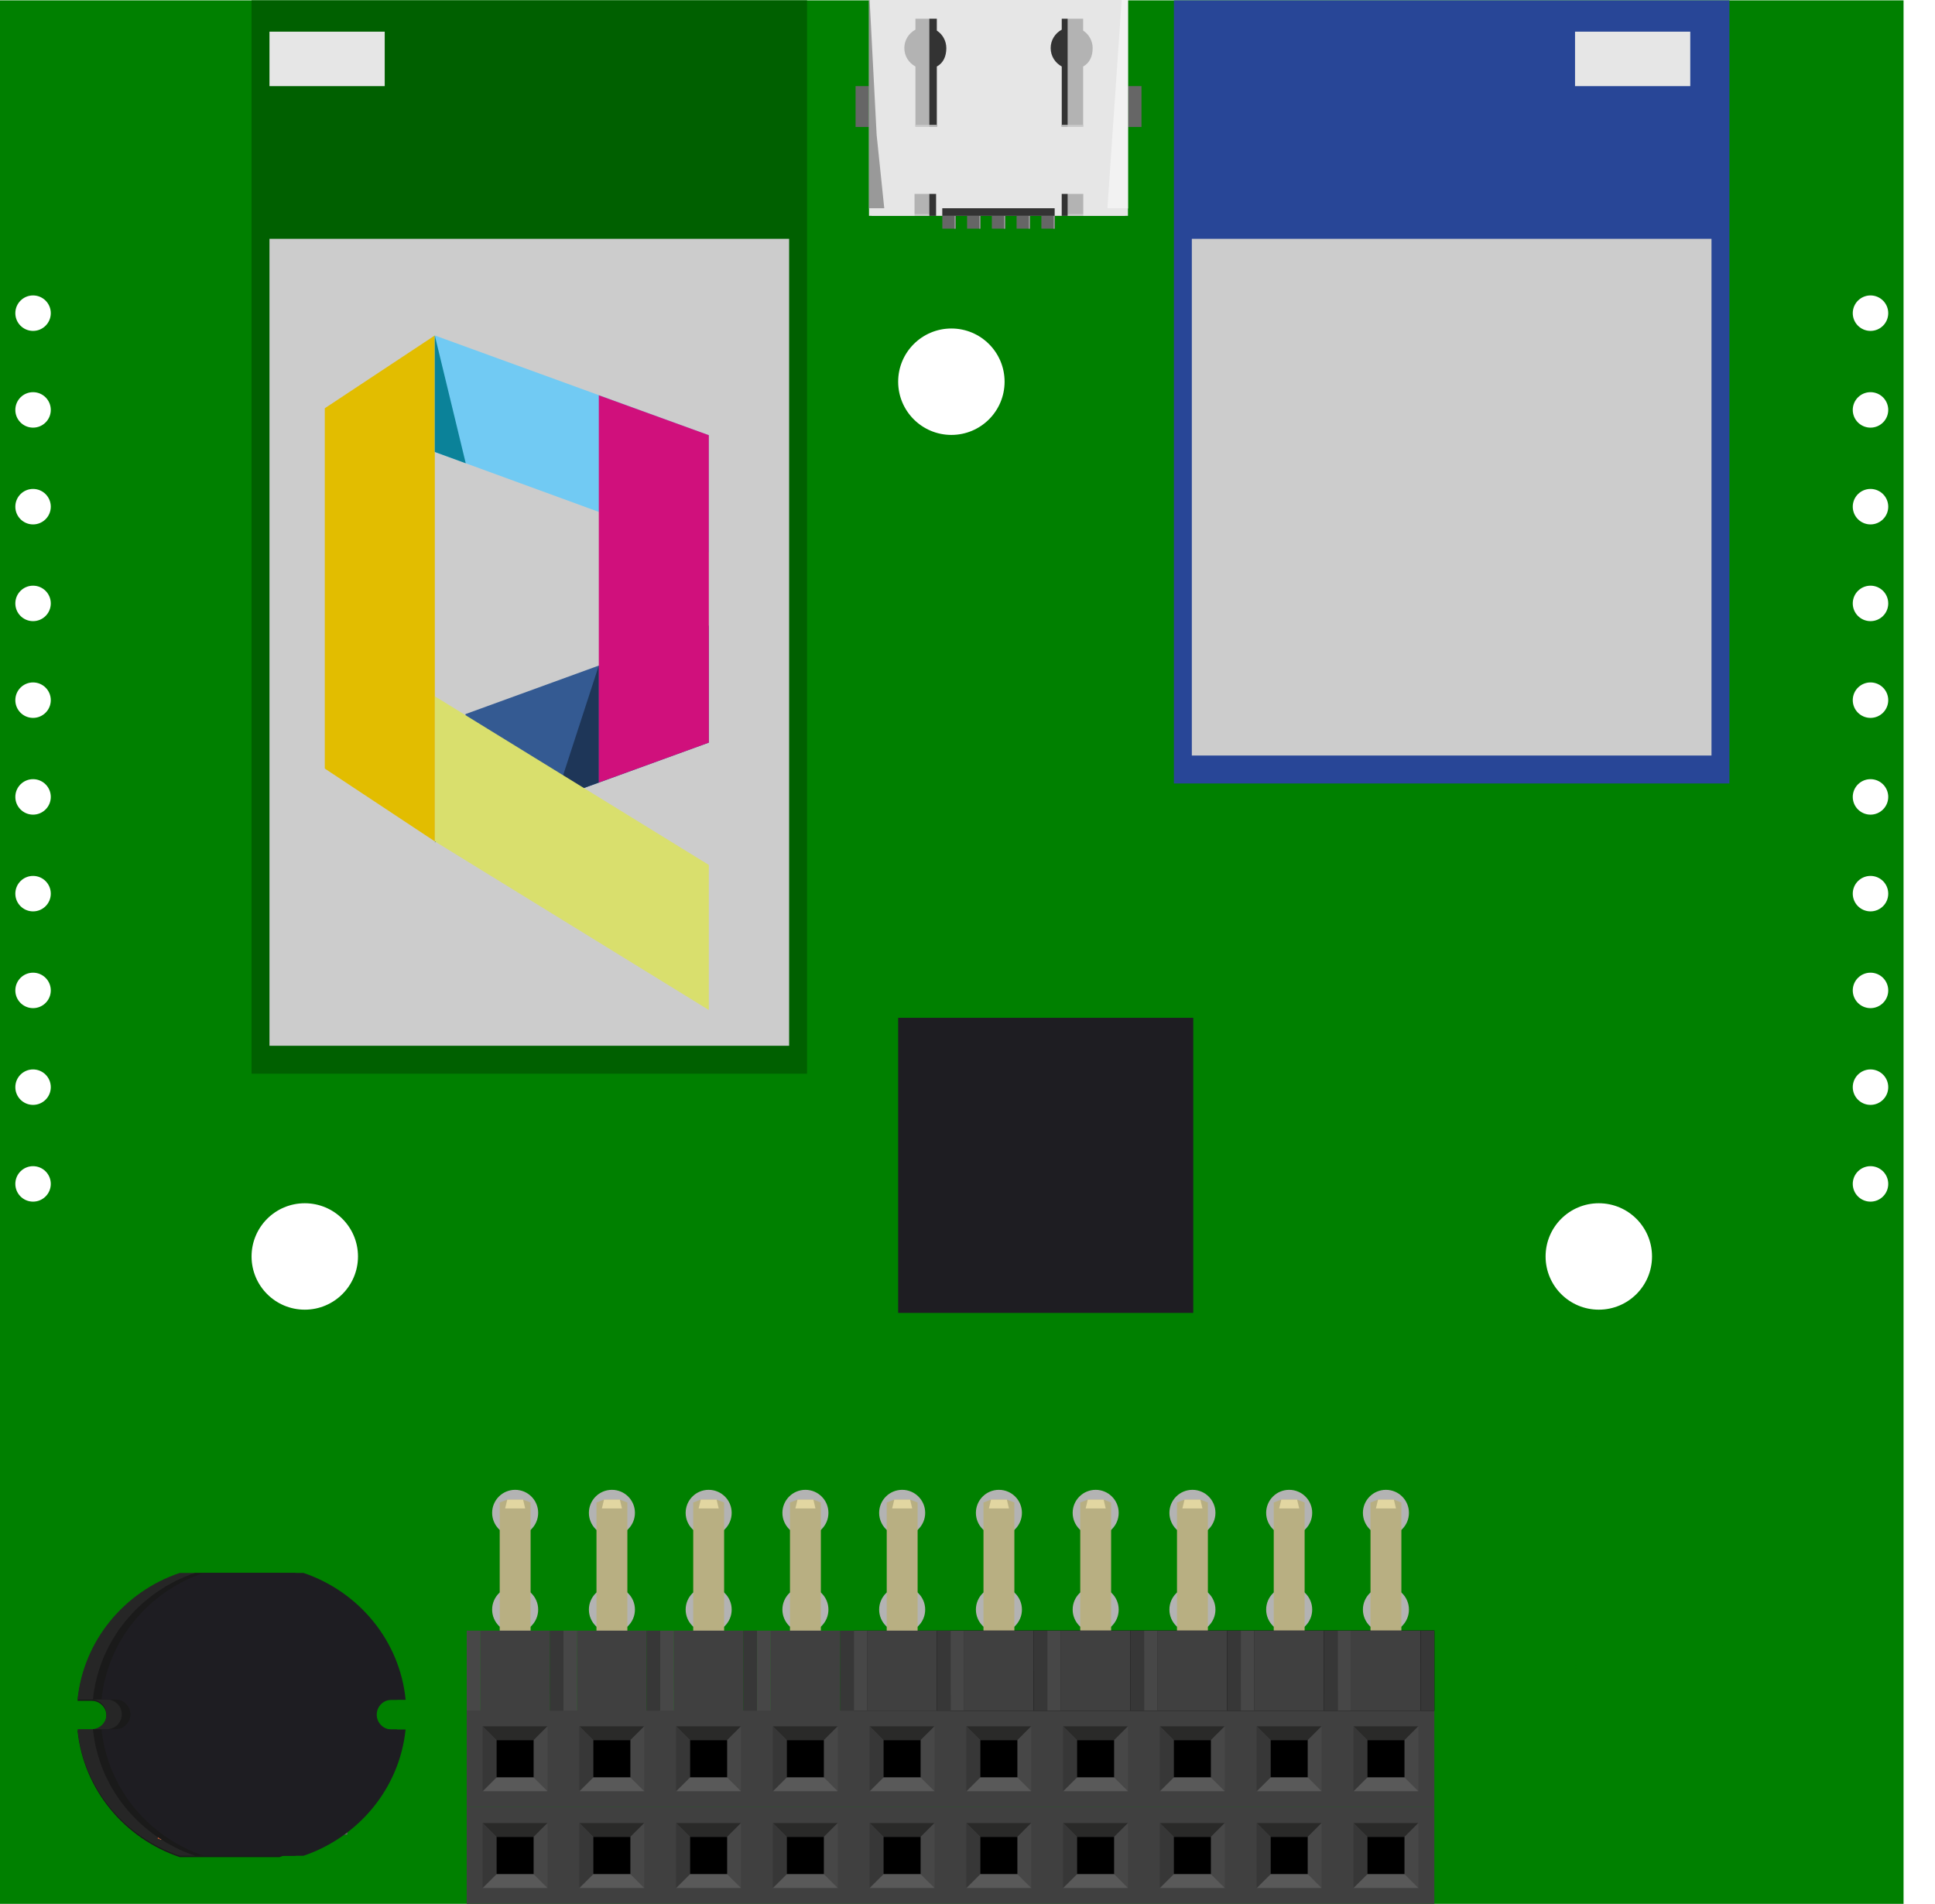 <?xml version="1.0" encoding="utf-8"?>
<!-- Generator: Adobe Illustrator 16.0.0, SVG Export Plug-In . SVG Version: 6.00 Build 0)  -->
<svg version="1.2" baseProfile="tiny" id="Layer_1" xmlns="http://www.w3.org/2000/svg" xmlns:xlink="http://www.w3.org/1999/xlink"
	 x="0px" y="0px" width="144px" height="141.686px" viewBox="0 0 144 141.686" xml:space="preserve">
<desc>
	<referenceFile>generic_ic_dip_40_300mil_bread.svg</referenceFile>
</desc>
<g id="breadboard">
	<g>
		<rect id="connector0pin" x="37.251" y="129.324" fill="none" width="2.16" height="3.125"/>
		<rect id="connector0terminal" x="37.251" y="130.289" fill="none" width="2.16" height="2.16"/>
	</g>
	<g>
		<rect id="connector39pin" x="137.638" y="87.027" fill="none" width="3.125" height="2.16"/>
		<rect id="connector39terminal" x="137.638" y="87.027" fill="none" width="2.16" height="2.16"/>
	</g>
	<g>
		<rect id="connector19pin" x="102.057" y="136.544" fill="none" width="2.16" height="3.125"/>
		<rect id="connector19terminal" x="102.057" y="137.509" fill="none" width="2.16" height="2.16"/>
	</g>
	<g>
		<rect id="connector20pin" x="1.063" y="22.142" fill="none" width="3.125" height="2.16"/>
		<rect id="connector20terminal" x="1.063" y="22.142" fill="none" width="2.16" height="2.16"/>
	</g>
	<g>
		<rect id="connector38pin" x="137.638" y="79.826" fill="none" width="3.125" height="2.16"/>
		<rect id="connector38terminal" x="137.638" y="79.826" fill="none" width="2.16" height="2.16"/>
	</g>
	<g>
		<rect id="connector37pin" x="137.638" y="72.626" fill="none" width="3.125" height="2.16"/>
		<rect id="connector37terminal" x="137.638" y="72.626" fill="none" width="2.16" height="2.16"/>
	</g>
	<g>
		<rect id="connector36pin" x="137.638" y="65.426" fill="none" width="3.125" height="2.16"/>
		<rect id="connector36terminal" x="137.638" y="65.426" fill="none" width="2.16" height="2.16"/>
	</g>
	<g>
		<rect id="connector35pin" x="137.638" y="58.226" fill="none" width="3.125" height="2.16"/>
		<rect id="connector35terminal" x="137.638" y="58.226" fill="none" width="2.16" height="2.16"/>
	</g>
	<g>
		<rect id="connector34pin" x="137.638" y="51.027" fill="none" width="3.125" height="2.16"/>
		<rect id="connector34terminal" x="137.638" y="51.027" fill="none" width="2.16" height="2.16"/>
	</g>
	<g>
		<rect id="connector33pin" x="137.638" y="43.826" fill="none" width="3.125" height="2.16"/>
		<rect id="connector33terminal" x="137.638" y="43.826" fill="none" width="2.16" height="2.16"/>
	</g>
	<g>
		<rect id="connector32pin" x="137.638" y="36.626" fill="none" width="3.125" height="2.16"/>
		<rect id="connector32terminal" x="137.638" y="36.626" fill="none" width="2.16" height="2.16"/>
	</g>
	<g>
		<rect id="connector31pin" x="137.638" y="29.426" fill="none" width="3.125" height="2.16"/>
		<rect id="connector31terminal" x="137.638" y="29.426" fill="none" width="2.16" height="2.16"/>
	</g>
	<g>
		<rect id="connector30pin" x="137.638" y="22.226" fill="none" width="3.125" height="2.16"/>
		<rect id="connector30terminal" x="137.638" y="22.226" fill="none" width="2.16" height="2.16"/>
	</g>
	<g>
		<rect id="connector29pin" x="1.063" y="86.943" fill="none" width="3.125" height="2.16"/>
		<rect id="connector29terminal" x="1.063" y="86.943" fill="none" width="2.16" height="2.16"/>
	</g>
	<g>
		<rect id="connector28pin" x="1.063" y="79.742" fill="none" width="3.125" height="2.16"/>
		<rect id="connector28terminal" x="1.063" y="79.742" fill="none" width="2.16" height="2.16"/>
	</g>
	<g>
		<rect id="connector27pin" x="1.063" y="72.542" fill="none" width="3.125" height="2.16"/>
		<rect id="connector27terminal" x="1.063" y="72.542" fill="none" width="2.16" height="2.16"/>
	</g>
	<g>
		<rect id="connector26pin" x="1.063" y="65.342" fill="none" width="3.125" height="2.16"/>
		<rect id="connector26terminal" x="1.063" y="65.342" fill="none" width="2.16" height="2.16"/>
	</g>
	<g>
		<rect id="connector25pin" x="1.063" y="58.142" fill="none" width="3.125" height="2.16"/>
		<rect id="connector25terminal" x="1.063" y="58.142" fill="none" width="2.16" height="2.16"/>
	</g>
	<g>
		<rect id="connector24pin" x="1.063" y="50.943" fill="none" width="3.125" height="2.16"/>
		<rect id="connector24terminal" x="1.063" y="50.943" fill="none" width="2.16" height="2.16"/>
	</g>
	<g>
		<rect id="connector23pin" x="1.063" y="43.742" fill="none" width="3.125" height="2.16"/>
		<rect id="connector23terminal" x="1.063" y="43.742" fill="none" width="2.16" height="2.16"/>
	</g>
	<g>
		<rect id="connector22pin" x="1.063" y="36.542" fill="none" width="3.125" height="2.16"/>
		<rect id="connector22terminal" x="1.063" y="36.542" fill="none" width="2.16" height="2.16"/>
	</g>
	<g>
		<rect id="connector21pin" x="1.063" y="29.342" fill="none" width="3.125" height="2.16"/>
		<rect id="connector21terminal" x="1.063" y="29.342" fill="none" width="2.16" height="2.16"/>
	</g>
	<g>
		<rect id="connector1pin" x="44.452" y="129.324" fill="none" width="2.16" height="3.125"/>
		<rect id="connector1terminal" x="44.452" y="130.289" fill="none" width="2.16" height="2.16"/>
	</g>
	<g>
		<rect id="connector2pin" x="51.652" y="129.324" fill="none" width="2.16" height="3.125"/>
		<rect id="connector2terminal" x="51.652" y="130.289" fill="none" width="2.16" height="2.16"/>
	</g>
	<g>
		<rect id="connector3pin" x="58.852" y="129.324" fill="none" width="2.16" height="3.125"/>
		<rect id="connector3terminal" x="58.852" y="130.289" fill="none" width="2.16" height="2.16"/>
	</g>
	<g>
		<rect id="connector4pin" x="66.052" y="129.324" fill="none" width="2.16" height="3.125"/>
		<rect id="connector4terminal" x="66.052" y="130.289" fill="none" width="2.16" height="2.16"/>
	</g>
	<g>
		<rect id="connector5pin" x="73.252" y="129.324" fill="none" width="2.16" height="3.125"/>
		<rect id="connector5terminal" x="73.252" y="130.289" fill="none" width="2.16" height="2.16"/>
	</g>
	<g>
		<rect id="connector6pin" x="80.451" y="129.324" fill="none" width="2.16" height="3.125"/>
		<rect id="connector6terminal" x="80.451" y="130.289" fill="none" width="2.16" height="2.16"/>
	</g>
	<g>
		<rect id="connector7pin" x="87.652" y="129.324" fill="none" width="2.16" height="3.125"/>
		<rect id="connector7terminal" x="87.652" y="130.289" fill="none" width="2.16" height="2.16"/>
	</g>
	<g>
		<rect id="connector8pin" x="94.852" y="129.324" fill="none" width="2.16" height="3.125"/>
		<rect id="connector8terminal" x="94.852" y="130.289" fill="none" width="2.16" height="2.16"/>
	</g>
	<g>
		<rect id="connector9pin" x="102.053" y="129.324" fill="none" width="2.16" height="3.125"/>
		<rect id="connector9terminal" x="102.053" y="130.289" fill="none" width="2.16" height="2.16"/>
	</g>
	<g>
		<rect id="connector10pin" x="37.256" y="136.544" fill="none" width="2.16" height="3.125"/>
		<rect id="connector10terminal" x="37.256" y="137.509" fill="none" width="2.16" height="2.16"/>
	</g>
	<g>
		<rect id="connector11pin" x="44.455" y="136.544" fill="none" width="2.16" height="3.125"/>
		<rect id="connector11terminal" x="44.455" y="137.509" fill="none" width="2.16" height="2.16"/>
	</g>
	<g>
		<rect id="connector12pin" x="51.656" y="136.544" fill="none" width="2.16" height="3.125"/>
		<rect id="connector12terminal" x="51.656" y="137.509" fill="none" width="2.16" height="2.16"/>
	</g>
	<g>
		<rect id="connector13pin" x="58.855" y="136.544" fill="none" width="2.16" height="3.125"/>
		<rect id="connector13terminal" x="58.855" y="137.509" fill="none" width="2.16" height="2.16"/>
	</g>
	<g>
		<rect id="connector14pin" x="66.057" y="136.544" fill="none" width="2.16" height="3.125"/>
		<rect id="connector14terminal" x="66.057" y="137.509" fill="none" width="2.16" height="2.16"/>
	</g>
	<g>
		<rect id="connector15pin" x="73.256" y="136.544" fill="none" width="2.16" height="3.125"/>
		<rect id="connector15terminal" x="73.256" y="137.509" fill="none" width="2.16" height="2.16"/>
	</g>
	<g>
		<rect id="connector16pin" x="80.455" y="136.544" fill="none" width="2.16" height="3.125"/>
		<rect id="connector16terminal" x="80.455" y="137.509" fill="none" width="2.16" height="2.16"/>
	</g>
	<g>
		<rect id="connector17pin" x="87.656" y="136.544" fill="none" width="2.16" height="3.125"/>
		<rect id="connector17terminal" x="87.656" y="137.509" fill="none" width="2.16" height="2.16"/>
	</g>
	<g>
		<rect id="connector18pin" x="94.855" y="136.544" fill="none" width="2.16" height="3.125"/>
		<rect id="connector18terminal" x="94.855" y="137.509" fill="none" width="2.16" height="2.16"/>
	</g>
	<g>
		<path fill="#008000" d="M0,0.027v141.659h141.66V0.027H0z M2.46,89.426c-0.729,0-1.319-0.591-1.319-1.32
			c0-0.729,0.59-1.319,1.319-1.319s1.32,0.591,1.32,1.319C3.78,88.835,3.189,89.426,2.46,89.426z M2.46,82.226
			c-0.729,0-1.319-0.591-1.319-1.32c0-0.729,0.59-1.319,1.319-1.319s1.32,0.591,1.32,1.319C3.78,81.635,3.189,82.226,2.46,82.226z
			 M2.46,75.026c-0.729,0-1.319-0.591-1.319-1.319c0-0.729,0.59-1.32,1.319-1.32s1.32,0.591,1.32,1.32
			C3.78,74.435,3.189,75.026,2.46,75.026z M2.46,67.825c-0.729,0-1.319-0.591-1.319-1.319c0-0.729,0.59-1.32,1.319-1.32
			s1.32,0.591,1.32,1.32C3.78,67.235,3.189,67.825,2.46,67.825z M2.46,60.626c-0.729,0-1.319-0.592-1.319-1.32s0.59-1.32,1.319-1.32
			s1.32,0.592,1.32,1.32S3.189,60.626,2.46,60.626z M2.46,53.426c-0.729,0-1.319-0.591-1.319-1.32s0.59-1.319,1.319-1.319
			s1.32,0.59,1.32,1.319S3.189,53.426,2.46,53.426z M2.46,46.226c-0.729,0-1.319-0.591-1.319-1.32c0-0.729,0.59-1.32,1.319-1.32
			s1.32,0.592,1.32,1.32C3.78,45.635,3.189,46.226,2.46,46.226z M2.46,39.027c-0.729,0-1.319-0.592-1.319-1.32
			c0-0.729,0.59-1.32,1.319-1.32s1.32,0.591,1.32,1.32C3.78,38.435,3.189,39.027,2.46,39.027z M2.46,31.825
			c-0.729,0-1.319-0.59-1.319-1.319s0.59-1.32,1.319-1.32s1.32,0.591,1.32,1.32S3.189,31.825,2.46,31.825z M2.46,24.626
			c-0.729,0-1.319-0.592-1.319-1.32s0.59-1.32,1.319-1.32s1.32,0.592,1.32,1.32S3.189,24.626,2.46,24.626z M22.68,97.466
			c-2.187,0-3.959-1.773-3.959-3.96c0-2.188,1.772-3.96,3.959-3.96c2.188,0,3.961,1.772,3.961,3.96
			C26.641,95.693,24.867,97.466,22.68,97.466z M38.46,121.226c-0.795,0-1.44-0.645-1.44-1.439c0-0.796,0.646-1.44,1.44-1.44
			c0.796,0,1.44,0.645,1.44,1.44C39.9,120.581,39.256,121.226,38.46,121.226z M38.46,114.026c-0.795,0-1.44-0.645-1.44-1.439
			c0-0.796,0.646-1.44,1.44-1.44c0.796,0,1.44,0.645,1.44,1.44C39.9,113.381,39.256,114.026,38.46,114.026z M45.66,121.226
			c-0.795,0-1.439-0.645-1.439-1.439c0-0.796,0.645-1.44,1.439-1.44s1.439,0.645,1.439,1.44
			C47.1,120.581,46.455,121.226,45.66,121.226z M45.66,114.026c-0.795,0-1.439-0.645-1.439-1.439c0-0.796,0.645-1.44,1.439-1.44
			s1.439,0.645,1.439,1.44C47.1,113.381,46.455,114.026,45.66,114.026z M52.86,121.226c-0.796,0-1.44-0.645-1.44-1.439
			c0-0.796,0.645-1.44,1.44-1.44c0.795,0,1.439,0.645,1.439,1.44C54.3,120.581,53.655,121.226,52.86,121.226z M52.86,114.026
			c-0.796,0-1.44-0.645-1.44-1.439c0-0.796,0.645-1.44,1.44-1.44c0.795,0,1.439,0.645,1.439,1.44
			C54.3,113.381,53.655,114.026,52.86,114.026z M60.061,121.226c-0.796,0-1.44-0.645-1.44-1.439c0-0.796,0.645-1.44,1.44-1.44
			c0.795,0,1.439,0.645,1.439,1.44C61.5,120.581,60.855,121.226,60.061,121.226z M60.061,114.026c-0.796,0-1.44-0.645-1.44-1.439
			c0-0.796,0.645-1.44,1.44-1.44c0.795,0,1.439,0.645,1.439,1.44C61.5,113.381,60.855,114.026,60.061,114.026z M67.26,121.226
			c-0.795,0-1.439-0.645-1.439-1.439c0-0.796,0.645-1.44,1.439-1.44c0.796,0,1.44,0.645,1.44,1.44
			C68.7,120.581,68.056,121.226,67.26,121.226z M67.26,114.026c-0.795,0-1.439-0.645-1.439-1.439c0-0.796,0.645-1.44,1.439-1.44
			c0.796,0,1.44,0.645,1.44,1.44C68.7,113.381,68.056,114.026,67.26,114.026z M66.84,28.406c0-2.187,1.773-3.959,3.96-3.959
			c2.188,0,3.96,1.772,3.96,3.959c0,2.188-1.772,3.961-3.96,3.961C68.613,32.366,66.84,30.593,66.84,28.406z M74.4,121.226
			c-0.796,0-1.44-0.645-1.44-1.439c0-0.796,0.645-1.44,1.44-1.44c0.795,0,1.439,0.645,1.439,1.44
			C75.84,120.581,75.195,121.226,74.4,121.226z M74.4,114.026c-0.796,0-1.44-0.645-1.44-1.439c0-0.796,0.645-1.44,1.44-1.44
			c0.795,0,1.439,0.645,1.439,1.44C75.84,113.381,75.195,114.026,74.4,114.026z M81.601,121.226c-0.796,0-1.44-0.645-1.44-1.439
			c0-0.796,0.645-1.44,1.44-1.44c0.795,0,1.439,0.645,1.439,1.44C83.04,120.581,82.396,121.226,81.601,121.226z M81.601,114.026
			c-0.796,0-1.44-0.645-1.44-1.439c0-0.796,0.645-1.44,1.44-1.44c0.795,0,1.439,0.645,1.439,1.44
			C83.04,113.381,82.396,114.026,81.601,114.026z M88.8,121.226c-0.795,0-1.439-0.645-1.439-1.439c0-0.796,0.645-1.44,1.439-1.44
			c0.796,0,1.44,0.645,1.44,1.44C90.24,120.581,89.596,121.226,88.8,121.226z M88.8,114.026c-0.795,0-1.439-0.645-1.439-1.439
			c0-0.796,0.645-1.44,1.439-1.44c0.796,0,1.44,0.645,1.44,1.44C90.24,113.381,89.596,114.026,88.8,114.026z M96,121.226
			c-0.795,0-1.439-0.645-1.439-1.439c0-0.796,0.645-1.44,1.439-1.44c0.796,0,1.44,0.645,1.44,1.44
			C97.44,120.581,96.796,121.226,96,121.226z M96,114.026c-0.795,0-1.439-0.645-1.439-1.439c0-0.796,0.645-1.44,1.439-1.44
			c0.796,0,1.44,0.645,1.44,1.44C97.44,113.381,96.796,114.026,96,114.026z M103.2,121.226c-0.795,0-1.44-0.645-1.44-1.439
			c0-0.796,0.646-1.44,1.44-1.44s1.44,0.645,1.44,1.44C104.641,120.581,103.995,121.226,103.2,121.226z M103.2,114.026
			c-0.795,0-1.44-0.645-1.44-1.439c0-0.796,0.646-1.44,1.44-1.44s1.44,0.645,1.44,1.44
			C104.641,113.381,103.995,114.026,103.2,114.026z M115.021,93.506c0-2.188,1.772-3.96,3.96-3.96c2.187,0,3.96,1.772,3.96,3.96
			c0,2.187-1.773,3.96-3.96,3.96C116.793,97.466,115.021,95.693,115.021,93.506z M122.94,125.486c-0.796,0-1.44-0.645-1.44-1.439
			c0-0.796,0.645-1.44,1.44-1.44c0.795,0,1.439,0.645,1.439,1.44C124.38,124.841,123.735,125.486,122.94,125.486z M122.94,108.206
			c-0.796,0-1.44-0.646-1.44-1.44s0.645-1.44,1.44-1.44c0.795,0,1.439,0.646,1.439,1.44S123.735,108.206,122.94,108.206z
			 M136.5,117.026c-0.795,0-1.439-0.645-1.439-1.439c0-0.796,0.645-1.44,1.439-1.44c0.796,0,1.44,0.645,1.44,1.44
			C137.94,116.381,137.296,117.026,136.5,117.026z M139.2,89.426c-0.729,0-1.32-0.591-1.32-1.32c0-0.729,0.591-1.319,1.32-1.319
			c0.729,0,1.32,0.591,1.32,1.319C140.521,88.835,139.929,89.426,139.2,89.426z M139.2,82.226c-0.729,0-1.32-0.591-1.32-1.32
			c0-0.729,0.591-1.319,1.32-1.319c0.729,0,1.32,0.591,1.32,1.319C140.521,81.635,139.929,82.226,139.2,82.226z M139.2,75.026
			c-0.729,0-1.32-0.591-1.32-1.319c0-0.729,0.591-1.32,1.32-1.32c0.729,0,1.32,0.591,1.32,1.32
			C140.521,74.435,139.929,75.026,139.2,75.026z M139.2,67.825c-0.729,0-1.32-0.591-1.32-1.319c0-0.729,0.591-1.32,1.32-1.32
			c0.729,0,1.32,0.591,1.32,1.32C140.521,67.235,139.929,67.825,139.2,67.825z M139.2,60.626c-0.729,0-1.32-0.592-1.32-1.32
			s0.591-1.32,1.32-1.32c0.729,0,1.32,0.592,1.32,1.32S139.929,60.626,139.2,60.626z M139.2,53.426c-0.729,0-1.32-0.591-1.32-1.32
			s0.591-1.319,1.32-1.319c0.729,0,1.32,0.59,1.32,1.319S139.929,53.426,139.2,53.426z M139.2,46.226c-0.729,0-1.32-0.591-1.32-1.32
			c0-0.729,0.591-1.32,1.32-1.32c0.729,0,1.32,0.592,1.32,1.32C140.521,45.635,139.929,46.226,139.2,46.226z M139.2,39.027
			c-0.729,0-1.32-0.592-1.32-1.32c0-0.729,0.591-1.32,1.32-1.32c0.729,0,1.32,0.591,1.32,1.32
			C140.521,38.435,139.929,39.027,139.2,39.027z M139.2,31.825c-0.729,0-1.32-0.59-1.32-1.319s0.591-1.32,1.32-1.32
			c0.729,0,1.32,0.591,1.32,1.32S139.929,31.825,139.2,31.825z M139.2,24.626c-0.729,0-1.32-0.592-1.32-1.32s0.591-1.32,1.32-1.32
			c0.729,0,1.32,0.592,1.32,1.32S139.929,24.626,139.2,24.626z"/>
		
			<line fill="none" stroke="#008000" stroke-width="5.7" stroke-linecap="round" stroke-linejoin="round" stroke-miterlimit="10" x1="125.76" y1="106.766" x2="120.12" y2="106.766"/>
		
			<line fill="none" stroke="#008000" stroke-width="5.7" stroke-linecap="round" stroke-linejoin="round" stroke-miterlimit="10" x1="125.76" y1="124.046" x2="120.12" y2="124.046"/>
		
			<line fill="none" stroke="#008000" stroke-width="5.7" stroke-linecap="round" stroke-linejoin="round" stroke-miterlimit="10" x1="136.5" y1="118.406" x2="136.5" y2="112.706"/>
		<rect x="18.72" y="0.027" fill="#006000" width="41.339" height="79.878"/>
		<rect x="20.054" y="17.773" fill="#CCCCCC" width="38.671" height="60.053"/>
		<rect x="87.36" y="0.027" fill="#284697" width="41.34" height="58.279"/>
		<rect x="88.694" y="17.773" fill="#CCCCCC" width="38.672" height="38.454"/>
		<rect x="66.84" y="75.746" fill="#1E1D22" width="21.96" height="21.961"/>
		<g id="con2_usb_micro_b_at" transform="matrix(1, 0, 0, 1, 18.604, 120.082)">
			<g>
				<rect x="58.894" y="-104.301" fill="#666666" width="0.99" height="1.235"/>
				<rect x="59.795" y="-104.162" fill="#999999" width="0.09" height="1.096"/>
			</g>
			<g>
				<rect x="57.049" y="-104.301" fill="#666666" width="0.99" height="1.235"/>
				<rect x="57.951" y="-104.162" fill="#999999" width="0.089" height="1.096"/>
			</g>
			<g>
				<rect x="55.208" y="-104.301" fill="#666666" width="0.991" height="1.235"/>
				<rect x="56.109" y="-104.162" fill="#999999" width="0.09" height="1.096"/>
			</g>
			<g>
				<rect x="53.365" y="-104.301" fill="#666666" width="0.99" height="1.235"/>
				<rect x="54.267" y="-104.162" fill="#999999" width="0.088" height="1.096"/>
			</g>
			<g>
				<rect x="51.523" y="-104.301" fill="#666666" width="0.989" height="1.235"/>
				<rect x="52.424" y="-104.162" fill="#999999" width="0.088" height="1.096"/>
			</g>
			<g>
				<polygon fill="#B3B3B3" points="46.265,-121.027 65.109,-121.027 65.109,-104.018 46.263,-104.018 				"/>
				<rect x="45.066" y="-113.673" fill="#666666" width="0.994" height="3.041"/>
				<rect x="65.341" y="-113.673" fill="#666666" width="1.003" height="3.041"/>
				<rect x="46.263" y="-104.148" fill="#CCCCCC" width="18.846" height="0.13"/>
				<rect x="50.556" y="-119.633" fill="#333333" width="10.291" height="15.614"/>
				<polygon fill="#B3B3B3" points="65.341,-120.657 65.341,-121.134 65.98,-122.217 66.343,-122.217 				"/>
				<polygon fill="#CCCCCC" points="65.341,-121.134 65.34,-121.134 65.341,-121.674 65.98,-122.217 				"/>
				<polygon fill="#B3B3B3" points="45.062,-122.217 45.425,-122.217 46.064,-121.134 46.064,-120.657 				"/>
				<polygon fill="#CCCCCC" points="45.425,-122.217 46.064,-121.674 46.066,-121.134 46.064,-121.134 				"/>
				<g>
					<g>
						<rect x="51.292" y="-120.655" fill="#F2F2F2" width="0.478" height="0.648"/>
					</g>
					<g>
						<rect x="53.377" y="-120.655" fill="#F2F2F2" width="0.479" height="0.648"/>
					</g>
					<g>
						<rect x="55.464" y="-120.655" fill="#F2F2F2" width="0.476" height="0.648"/>
					</g>
					<g>
						<rect x="57.549" y="-120.655" fill="#F2F2F2" width="0.476" height="0.648"/>
					</g>
					<g>
						<rect x="59.634" y="-120.655" fill="#F2F2F2" width="0.477" height="0.648"/>
					</g>
					<g>
						<rect x="60.015" y="-120.655" fill="#808080" width="0.096" height="0.648"/>
					</g>
					<g>
						<rect x="57.929" y="-120.655" fill="#808080" width="0.096" height="0.648"/>
					</g>
					<g>
						<rect x="55.842" y="-120.655" fill="#808080" width="0.097" height="0.648"/>
					</g>
					<g>
						<rect x="53.758" y="-120.655" fill="#808080" width="0.098" height="0.648"/>
					</g>
					<g>
						<rect x="51.671" y="-120.655" fill="#808080" width="0.097" height="0.648"/>
					</g>
				</g>
				<path fill="#4D4D4D" d="M60.624-120.841h-0.515v0.396h-0.476v-0.396h-1.608v0.396h-0.477v-0.396h-1.609v0.396h-0.476v-0.396
					h-1.608v0.396h-0.479v-0.396h-1.607v0.396h-0.478v-0.396h-0.323h-0.27c-0.079,0-0.145,0.063-0.145,0.146v1.064
					c0,0.08,0.063,0.146,0.145,0.146h10.003c0.079,0,0.146-0.063,0.146-0.146v-1.064c0-0.078-0.064-0.146-0.146-0.146H60.624z"/>
				<path fill="#CCCCCC" d="M65.341-104.585l-0.229,0.566h-2.534c0,0,2.302-0.111,2.384-0.281s-0.109-0.285-0.109-0.285H65.341z"/>
				<path fill="#CCCCCC" d="M46.064-104.585l0.229,0.565h2.534c0,0-2.301-0.112-2.383-0.282s0.108-0.283,0.108-0.283H46.064z"/>
				<path fill="#E6E6E6" d="M49.454-104.018v-1.634h1.604v1.634h0.461v-0.564h8.364v0.564h0.524v-1.635h1.605v1.635h3.325v-17.007
					H46.066v17.007H49.454z M60.409-117.875v-0.814h1.593v0.881c0.427,0.277,0.708,0.761,0.708,1.308
					c0,0.598-0.22,1.104-0.708,1.369l0,0v4.479H60.41v-4.481c-0.487-0.265-0.825-0.773-0.825-1.371
					C59.585-117.101,59.921-117.611,60.409-117.875z M49.521-117.875v-0.814h1.592v0.881c0.426,0.277,0.707,0.761,0.707,1.308
					c0,0.598-0.217,1.104-0.707,1.369l0,0v4.479h-1.592v-4.481c-0.49-0.265-0.826-0.773-0.826-1.371
					C48.695-117.101,49.029-117.611,49.521-117.875z"/>
				<polygon fill="#F2F2F2" points="64.933,-121.027 65.341,-121.027 65.341,-104.585 63.808,-104.585 				"/>
				<polygon fill="#999999" points="46.064,-121.027 46.634,-110.048 47.201,-104.585 46.064,-104.585 				"/>
				<rect x="60.41" y="-110.783" fill="#CCCCCC" width="1.592" height="0.131"/>
				<rect x="49.519" y="-110.783" fill="#CCCCCC" width="1.592" height="0.131"/>
				<rect x="47.008" y="-120.824" fill="#B3B3B3" width="17.386" height="0.66"/>
				<rect x="47.008" y="-121.027" fill="#CCCCCC" width="17.386" height="0.313"/>
			</g>
		</g>
		<rect x="20.054" y="2.356" fill="#E6E6E6" width="8.576" height="4.054"/>
		<rect x="117.212" y="2.356" fill="#E6E6E6" width="8.575" height="4.054"/>
		<g>
			<rect x="34.731" y="134.487" fill="#404040" width="72.01" height="7.199"/>
			<rect x="34.731" y="127.286" fill="#404040" width="72.01" height="7.199"/>
			<g>
				<g>
					<rect x="94.548" y="129.495" width="2.781" height="2.782"/>
					<polygon fill="#2A2A29" points="93.522,128.471 94.546,129.495 97.329,129.495 98.354,128.471 					"/>
					<polygon fill="#474747" points="98.354,128.471 97.329,129.498 97.329,132.28 98.354,133.303 					"/>
					<polygon fill="#595959" points="98.354,133.303 97.329,132.28 94.546,132.28 93.522,133.303 					"/>
					<polygon fill="#373737" points="93.521,133.303 94.546,132.278 94.546,129.495 93.521,128.471 					"/>
					<rect x="101.749" y="129.495" width="2.779" height="2.782"/>
					<polygon fill="#2A2A29" points="100.722,128.471 101.747,129.495 104.53,129.495 105.556,128.471 					"/>
					<polygon fill="#474747" points="105.556,128.471 104.53,129.498 104.53,132.28 105.556,133.303 					"/>
					<polygon fill="#595959" points="105.554,133.303 104.528,132.28 101.747,132.28 100.722,133.303 					"/>
					<polygon fill="#373737" points="100.72,133.303 101.747,132.278 101.747,129.495 100.72,128.471 					"/>
					<rect x="94.548" y="136.696" width="2.781" height="2.782"/>
					<polygon fill="#2A2A29" points="93.522,135.671 94.546,136.696 97.329,136.696 98.354,135.671 					"/>
					<polygon fill="#474747" points="98.354,135.671 97.329,136.698 97.329,139.48 98.354,140.502 					"/>
					<polygon fill="#595959" points="98.354,140.502 97.329,139.48 94.546,139.48 93.522,140.502 					"/>
					<polygon fill="#373737" points="93.521,140.502 94.546,139.478 94.546,136.696 93.521,135.671 					"/>
					<rect x="101.749" y="136.696" width="2.779" height="2.782"/>
					<polygon fill="#2A2A29" points="100.722,135.671 101.747,136.696 104.53,136.696 105.556,135.671 					"/>
					<polygon fill="#474747" points="105.556,135.671 104.53,136.698 104.53,139.48 105.556,140.502 					"/>
					<polygon fill="#595959" points="105.554,140.502 104.528,139.48 101.747,139.48 100.722,140.502 					"/>
					<polygon fill="#373737" points="100.72,140.502 101.747,139.478 101.747,136.696 100.72,135.671 					"/>
				</g>
				<rect x="36.942" y="129.495" width="2.781" height="2.782"/>
				<polygon fill="#2A2A29" points="35.917,128.471 36.94,129.495 39.724,129.495 40.749,128.471 				"/>
				<polygon fill="#474747" points="40.749,128.471 39.724,129.498 39.724,132.28 40.749,133.303 				"/>
				<polygon fill="#595959" points="40.747,133.303 39.722,132.28 36.94,132.28 35.917,133.303 				"/>
				<polygon fill="#373737" points="35.915,133.303 36.94,132.278 36.94,129.495 35.915,128.471 				"/>
				<rect x="44.142" y="129.495" width="2.781" height="2.782"/>
				<polygon fill="#2A2A29" points="43.116,128.471 44.14,129.495 46.923,129.495 47.948,128.471 				"/>
				<polygon fill="#474747" points="47.948,128.471 46.923,129.498 46.923,132.28 47.948,133.303 				"/>
				<polygon fill="#595959" points="47.946,133.303 46.923,132.28 44.14,132.28 43.116,133.303 				"/>
				<polygon fill="#373737" points="43.114,133.303 44.14,132.278 44.14,129.495 43.114,128.471 				"/>
				<rect x="51.343" y="129.495" width="2.781" height="2.782"/>
				<polygon fill="#2A2A29" points="50.315,128.471 51.341,129.495 54.124,129.495 55.147,128.471 				"/>
				<polygon fill="#474747" points="55.147,128.471 54.124,129.498 54.124,132.28 55.147,133.303 				"/>
				<polygon fill="#595959" points="55.147,133.303 54.122,132.28 51.341,132.28 50.315,133.303 				"/>
				<polygon fill="#373737" points="50.313,133.303 51.341,132.278 51.341,129.495 50.313,128.471 				"/>
				<rect x="58.542" y="129.495" width="2.781" height="2.782"/>
				<polygon fill="#2A2A29" points="57.517,128.471 58.54,129.495 61.323,129.495 62.349,128.471 				"/>
				<polygon fill="#474747" points="62.349,128.471 61.323,129.498 61.323,132.28 62.349,133.303 				"/>
				<polygon fill="#595959" points="62.347,133.303 61.321,132.28 58.54,132.28 57.517,133.303 				"/>
				<polygon fill="#373737" points="57.515,133.303 58.54,132.278 58.54,129.495 57.515,128.471 				"/>
				<rect x="65.741" y="129.495" width="2.781" height="2.782"/>
				<polygon fill="#2A2A29" points="64.716,128.471 65.739,129.495 68.522,129.495 69.548,128.471 				"/>
				<polygon fill="#474747" points="69.548,128.471 68.522,129.498 68.522,132.28 69.548,133.303 				"/>
				<polygon fill="#595959" points="69.548,133.303 68.522,132.28 65.739,132.28 64.716,133.303 				"/>
				<polygon fill="#373737" points="64.714,133.303 65.739,132.278 65.739,129.495 64.714,128.471 				"/>
				<rect x="72.942" y="129.495" width="2.781" height="2.782"/>
				<polygon fill="#2A2A29" points="71.917,128.471 72.94,129.495 75.724,129.495 76.749,128.471 				"/>
				<polygon fill="#474747" points="76.749,128.471 75.724,129.498 75.724,132.28 76.749,133.303 				"/>
				<polygon fill="#595959" points="76.747,133.303 75.722,132.28 72.94,132.28 71.917,133.303 				"/>
				<polygon fill="#373737" points="71.915,133.303 72.94,132.278 72.94,129.495 71.915,128.471 				"/>
				<rect x="80.142" y="129.495" width="2.781" height="2.782"/>
				<polygon fill="#2A2A29" points="79.116,128.471 80.14,129.495 82.923,129.495 83.948,128.471 				"/>
				<polygon fill="#474747" points="83.948,128.471 82.923,129.498 82.923,132.28 83.948,133.303 				"/>
				<polygon fill="#595959" points="83.946,133.303 82.923,132.28 80.14,132.28 79.116,133.303 				"/>
				<polygon fill="#373737" points="79.114,133.303 80.14,132.278 80.14,129.495 79.114,128.471 				"/>
				<rect x="87.343" y="129.495" width="2.781" height="2.782"/>
				<polygon fill="#2A2A29" points="86.315,128.471 87.341,129.495 90.124,129.495 91.147,128.471 				"/>
				<polygon fill="#474747" points="91.147,128.471 90.124,129.498 90.124,132.28 91.147,133.303 				"/>
				<polygon fill="#595959" points="91.147,133.303 90.122,132.28 87.341,132.28 86.315,133.303 				"/>
				<polygon fill="#373737" points="86.313,133.303 87.341,132.278 87.341,129.495 86.313,128.471 				"/>
				<rect x="36.942" y="136.696" width="2.781" height="2.782"/>
				<polygon fill="#2A2A29" points="35.917,135.671 36.94,136.696 39.724,136.696 40.749,135.671 				"/>
				<polygon fill="#474747" points="40.749,135.671 39.724,136.698 39.724,139.48 40.749,140.502 				"/>
				<polygon fill="#595959" points="40.747,140.502 39.722,139.48 36.94,139.48 35.917,140.502 				"/>
				<polygon fill="#373737" points="35.915,140.502 36.94,139.478 36.94,136.696 35.915,135.671 				"/>
				<rect x="44.142" y="136.696" width="2.781" height="2.782"/>
				<polygon fill="#2A2A29" points="43.116,135.671 44.14,136.696 46.923,136.696 47.948,135.671 				"/>
				<polygon fill="#474747" points="47.948,135.671 46.923,136.698 46.923,139.48 47.948,140.502 				"/>
				<polygon fill="#595959" points="47.946,140.502 46.923,139.48 44.14,139.48 43.116,140.502 				"/>
				<polygon fill="#373737" points="43.114,140.502 44.14,139.478 44.14,136.696 43.114,135.671 				"/>
				<rect x="51.343" y="136.696" width="2.781" height="2.782"/>
				<polygon fill="#2A2A29" points="50.315,135.671 51.341,136.696 54.124,136.696 55.147,135.671 				"/>
				<polygon fill="#474747" points="55.147,135.671 54.124,136.698 54.124,139.48 55.147,140.502 				"/>
				<polygon fill="#595959" points="55.147,140.502 54.122,139.48 51.341,139.48 50.315,140.502 				"/>
				<polygon fill="#373737" points="50.313,140.502 51.341,139.478 51.341,136.696 50.313,135.671 				"/>
				<rect x="58.542" y="136.696" width="2.781" height="2.782"/>
				<polygon fill="#2A2A29" points="57.517,135.671 58.54,136.696 61.323,136.696 62.349,135.671 				"/>
				<polygon fill="#474747" points="62.349,135.671 61.323,136.698 61.323,139.48 62.349,140.502 				"/>
				<polygon fill="#595959" points="62.347,140.502 61.321,139.48 58.54,139.48 57.517,140.502 				"/>
				<polygon fill="#373737" points="57.515,140.502 58.54,139.478 58.54,136.696 57.515,135.671 				"/>
				<rect x="65.741" y="136.696" width="2.781" height="2.782"/>
				<polygon fill="#2A2A29" points="64.716,135.671 65.739,136.696 68.522,136.696 69.548,135.671 				"/>
				<polygon fill="#474747" points="69.548,135.671 68.522,136.698 68.522,139.48 69.548,140.502 				"/>
				<polygon fill="#595959" points="69.548,140.502 68.522,139.48 65.739,139.48 64.716,140.502 				"/>
				<polygon fill="#373737" points="64.714,140.502 65.739,139.478 65.739,136.696 64.714,135.671 				"/>
				<rect x="72.942" y="136.696" width="2.781" height="2.782"/>
				<polygon fill="#2A2A29" points="71.917,135.671 72.94,136.696 75.724,136.696 76.749,135.671 				"/>
				<polygon fill="#474747" points="76.749,135.671 75.724,136.698 75.724,139.48 76.749,140.502 				"/>
				<polygon fill="#595959" points="76.747,140.502 75.722,139.48 72.94,139.48 71.917,140.502 				"/>
				<polygon fill="#373737" points="71.915,140.502 72.94,139.478 72.94,136.696 71.915,135.671 				"/>
				<rect x="80.142" y="136.696" width="2.781" height="2.782"/>
				<polygon fill="#2A2A29" points="79.116,135.671 80.14,136.696 82.923,136.696 83.948,135.671 				"/>
				<polygon fill="#474747" points="83.948,135.671 82.923,136.698 82.923,139.48 83.948,140.502 				"/>
				<polygon fill="#595959" points="83.946,140.502 82.923,139.48 80.14,139.48 79.116,140.502 				"/>
				<polygon fill="#373737" points="79.114,140.502 80.14,139.478 80.14,136.696 79.114,135.671 				"/>
				<rect x="87.343" y="136.696" width="2.781" height="2.782"/>
				<polygon fill="#2A2A29" points="86.315,135.671 87.341,136.696 90.124,136.696 91.147,135.671 				"/>
				<polygon fill="#474747" points="91.147,135.671 90.124,136.698 90.124,139.48 91.147,140.502 				"/>
				<polygon fill="#595959" points="91.147,140.502 90.122,139.48 87.341,139.48 86.315,140.502 				"/>
				<polygon fill="#373737" points="86.313,140.502 87.341,139.478 87.341,136.696 86.313,135.671 				"/>
			</g>
		</g>
		<g>
			<g>
				<circle fill="#B3B3B3" cx="38.337" cy="112.586" r="1.713"/>
			</g>
			<g>
				<circle fill="#B3B3B3" cx="45.538" cy="112.586" r="1.713"/>
			</g>
			<g>
				<circle fill="#B3B3B3" cx="52.738" cy="112.586" r="1.713"/>
			</g>
			<g>
				<circle fill="#B3B3B3" cx="59.938" cy="112.586" r="1.713"/>
			</g>
			<g>
				<circle fill="#B3B3B3" cx="67.138" cy="112.586" r="1.713"/>
			</g>
			<g>
				<circle fill="#B3B3B3" cx="74.338" cy="112.586" r="1.713"/>
			</g>
			<g>
				<circle fill="#B3B3B3" cx="81.539" cy="112.586" r="1.713"/>
			</g>
			<g>
				<circle fill="#B3B3B3" cx="88.739" cy="112.586" r="1.713"/>
			</g>
			<g>
				<circle fill="#B3B3B3" cx="95.939" cy="112.586" r="1.713"/>
			</g>
			<g>
				<circle fill="#B3B3B3" cx="103.139" cy="112.586" r="1.713"/>
			</g>
		</g>
		<g>
			<g>
				<circle fill="#B3B3B3" cx="38.337" cy="119.786" r="1.713"/>
			</g>
			<g>
				<circle fill="#B3B3B3" cx="45.538" cy="119.786" r="1.713"/>
			</g>
			<g>
				<circle fill="#B3B3B3" cx="52.738" cy="119.786" r="1.713"/>
			</g>
			<g>
				<circle fill="#B3B3B3" cx="59.938" cy="119.786" r="1.713"/>
			</g>
			<g>
				<circle fill="#B3B3B3" cx="67.138" cy="119.786" r="1.713"/>
			</g>
			<g>
				<circle fill="#B3B3B3" cx="74.338" cy="119.786" r="1.713"/>
			</g>
			<g>
				<circle fill="#B3B3B3" cx="81.539" cy="119.786" r="1.713"/>
			</g>
			<g>
				<circle fill="#B3B3B3" cx="88.739" cy="119.786" r="1.713"/>
			</g>
			<g>
				<circle fill="#B3B3B3" cx="95.939" cy="119.786" r="1.713"/>
			</g>
			<g>
				<circle fill="#B3B3B3" cx="103.139" cy="119.786" r="1.713"/>
			</g>
		</g>
		<g>
			<polyline points="106.741,121.351 63.538,121.35 63.538,127.304 106.74,127.304 			"/>
			<g>
				<g>
					<polygon fill="#B8AF82" points="37.188,111.815 37.75,111.602 38.929,111.602 39.487,111.815 39.487,122.783 37.188,122.783 
											"/>
				</g>
				<g>
					<polygon fill="#B8AF82" points="44.389,111.815 44.95,111.602 46.129,111.602 46.688,111.815 46.688,122.783 44.389,122.783 
											"/>
				</g>
				<g>
					<polygon fill="#B8AF82" points="51.589,111.815 52.15,111.602 53.329,111.602 53.888,111.815 53.888,122.783 51.589,122.783 
											"/>
				</g>
				<g>
					<polygon fill="#B8AF82" points="58.789,111.815 59.351,111.602 60.529,111.602 61.088,111.815 61.088,122.783 58.789,122.783 
											"/>
				</g>
				<g>
					<polygon fill="#B8AF82" points="65.989,111.815 66.551,111.602 67.729,111.602 68.288,111.815 68.288,122.783 65.989,122.783 
											"/>
				</g>
				<g>
					<polygon fill="#B8AF82" points="73.189,111.815 73.751,111.602 74.93,111.602 75.488,111.815 75.488,122.783 73.189,122.783 
											"/>
				</g>
				<g>
					<polygon fill="#B8AF82" points="80.39,111.815 80.951,111.602 82.13,111.602 82.688,111.815 82.688,122.783 80.39,122.783 
											"/>
				</g>
				<g>
					<polygon fill="#B8AF82" points="87.59,111.815 88.151,111.602 89.33,111.602 89.889,111.815 89.889,122.783 87.59,122.783 
											"/>
				</g>
				<g>
					<polygon fill="#B8AF82" points="94.79,111.815 95.352,111.602 96.53,111.602 97.089,111.815 97.089,122.783 94.79,122.783 
											"/>
				</g>
				<g>
					<polygon fill="#B8AF82" points="101.99,111.815 102.552,111.602 103.73,111.602 104.289,111.815 104.289,122.783 
						101.99,122.783 					"/>
				</g>
			</g>
			<g>
				<g>
					<polygon fill="#E2D6A1" points="37.75,111.602 37.591,112.258 39.085,112.258 38.929,111.602 					"/>
				</g>
				<g>
					<polygon fill="#E2D6A1" points="44.95,111.602 44.791,112.258 46.285,112.258 46.129,111.602 					"/>
				</g>
				<g>
					<polygon fill="#E2D6A1" points="52.15,111.602 51.991,112.258 53.485,112.258 53.329,111.602 					"/>
				</g>
				<g>
					<polygon fill="#E2D6A1" points="59.351,111.602 59.191,112.258 60.686,112.258 60.529,111.602 					"/>
				</g>
				<g>
					<polygon fill="#E2D6A1" points="66.551,111.602 66.392,112.258 67.886,112.258 67.729,111.602 					"/>
				</g>
				<g>
					<polygon fill="#E2D6A1" points="73.751,111.602 73.592,112.258 75.086,112.258 74.93,111.602 					"/>
				</g>
				<g>
					<polygon fill="#E2D6A1" points="80.951,111.602 80.792,112.258 82.286,112.258 82.13,111.602 					"/>
				</g>
				<g>
					<polygon fill="#E2D6A1" points="88.151,111.602 87.992,112.258 89.486,112.258 89.33,111.602 					"/>
				</g>
				<g>
					<polygon fill="#E2D6A1" points="95.352,111.602 95.192,112.258 96.687,112.258 96.53,111.602 					"/>
				</g>
				<g>
					<polygon fill="#E2D6A1" points="102.552,111.602 102.393,112.258 103.887,112.258 103.73,111.602 					"/>
				</g>
			</g>
			<polygon points="106.74,127.304 106.741,121.351 70.736,121.351 70.737,127.304 			"/>
			<rect x="93.357" y="121.35" fill="#404040" width="5.154" height="5.954"/>
			<polygon fill="#474747" points="93.357,121.35 92.335,121.351 92.336,127.304 93.357,127.304 			"/>
			<polygon fill="#373737" points="98.512,127.304 99.535,127.304 99.536,121.351 98.513,121.351 			"/>
			<rect x="71.76" y="121.351" fill="#404040" width="5.152" height="5.953"/>
			<polygon fill="#474747" points="71.76,121.351 70.736,121.351 70.737,127.304 71.761,127.304 			"/>
			<polygon fill="#373737" points="76.915,127.304 77.936,127.303 77.936,121.351 76.914,121.351 			"/>
			<rect x="64.559" y="121.351" fill="#404040" width="5.154" height="5.952"/>
			<polygon fill="#474747" points="64.559,121.351 63.538,121.35 63.538,127.304 64.559,127.303 			"/>
			<polygon fill="#373737" points="69.713,127.303 70.737,127.304 70.736,121.351 69.713,121.351 			"/>
			<rect x="78.958" y="121.351" fill="#404040" width="5.153" height="5.953"/>
			<polygon fill="#474747" points="78.958,121.351 77.936,121.351 77.936,127.303 78.959,127.304 			"/>
			<polygon fill="#373737" points="84.114,127.304 85.138,127.304 85.137,121.351 84.113,121.351 			"/>
			<rect x="86.159" y="121.351" fill="#404040" width="5.154" height="5.953"/>
			<polygon fill="#474747" points="86.159,121.351 85.137,121.351 85.138,127.304 86.158,127.304 			"/>
			<polygon fill="#373737" points="91.313,127.304 92.336,127.304 92.335,121.351 91.313,121.351 			"/>
			<rect x="100.563" y="121.351" fill="#404040" width="5.153" height="5.953"/>
			<polygon fill="#474747" points="100.563,121.351 99.54,121.351 99.541,127.304 100.563,127.304 			"/>
			<polygon fill="#373737" points="105.717,127.304 106.74,127.304 106.741,121.351 105.718,121.351 			"/>
			<path d="M63.538,127.304"/>
			<path d="M63.538,121.35"/>
			<line x1="63.538" y1="127.304" x2="63.538" y2="121.35"/>
			<rect x="50.155" y="121.351" fill="#404040" width="5.153" height="5.953"/>
			<polygon fill="#474747" points="50.154,121.351 49.132,121.351 49.132,127.304 50.155,127.304 			"/>
			<polygon fill="#373737" points="55.309,127.304 56.333,127.304 56.332,121.351 55.309,121.351 			"/>
			<line fill="#404040" x1="33.71" y1="121.351" x2="33.71" y2="127.304"/>
			<rect x="35.755" y="121.351" fill="#404040" width="5.154" height="5.953"/>
			<polygon fill="#474747" points="35.755,121.351 34.733,121.351 34.732,127.304 35.755,127.304 			"/>
			<polygon fill="#373737" points="40.91,127.304 41.934,127.304 41.934,121.351 40.911,121.351 			"/>
			<rect x="42.955" y="121.351" fill="#404040" width="5.153" height="5.953"/>
			<polygon fill="#474747" points="42.954,121.351 41.934,121.351 41.934,127.304 42.956,127.304 			"/>
			<polygon fill="#373737" points="48.109,127.304 49.132,127.304 49.132,121.351 48.11,121.351 			"/>
			<rect x="57.36" y="121.351" fill="#404040" width="5.154" height="5.953"/>
			<polygon fill="#474747" points="57.359,121.351 56.337,121.351 56.337,127.304 57.36,127.304 			"/>
			<polygon fill="#373737" points="62.515,127.304 63.538,127.304 63.538,121.35 62.514,121.351 			"/>
		</g>
		<g>
			<g>
				<g>
					<path fill="#808080" d="M23.168,123.732h1.215v-4.907h-4.967C21.096,120.076,22.406,121.766,23.168,123.732z"/>
					<path fill="#808080" d="M19.412,136.533L19.412,136.533h4.971v-4.905h-1.217C22.404,133.593,21.094,135.282,19.412,136.533z"/>
				
				</g>
				<path fill="#1A1A1A" d="M24.383,127.68c0-0.008,0-0.016,0-0.022v0.045C24.383,127.696,24.383,127.688,24.383,127.68z"/>
				<g>
					<rect x="24.383" y="118.824" fill="#666666" width="1.463" height="4.907"/>
					<rect x="24.383" y="131.628" fill="#666666" width="1.463" height="4.906"/>
				</g>
				<path fill="#1A1A1A" d="M5.771,126.575h1.043c0.611,0,1.105,0.495,1.105,1.106c0,0.609-0.496,1.104-1.105,1.104H5.771
					c0.441,4.39,3.484,8.026,7.6,9.421h7.424c4.107-1.392,7.148-5.018,7.6-9.398h-1.041c-0.609,0-1.104-0.495-1.104-1.104
					s0.494-1.105,1.104-1.105h1.045c-0.434-4.398-3.479-8.045-7.604-9.443h-7.424C9.256,118.549,6.213,122.184,5.771,126.575z"/>
				<path fill="#262626" d="M5.771,126.476h1.044c0.611,0,1.106,0.495,1.106,1.106c0,0.609-0.496,1.104-1.105,1.104H5.771
					c0.443,4.39,3.486,8.026,7.602,9.421h7.424c4.107-1.392,7.148-5.018,7.598-9.398h-1.039c-0.611,0-1.105-0.495-1.105-1.104
					s0.494-1.105,1.105-1.105H28.4c-0.434-4.398-3.479-8.045-7.604-9.443h-7.424C9.258,118.449,6.215,122.084,5.771,126.476z"/>
				<g>
				
				</g>
			
				<g>
					<g>
						<g>
					
							<path fill="#986A46" d="M20.42,136.997c1.367,0.106,3.293-0.977,4.787-2.684c1.566-1.805,2.426-3.969,2.426-6.146
								l-0.008-0.201c-0.217-8.564-4.682-9.561-6.043-9.666l-0.01,0.18c0.742,0.213,1.68,0.65,2.545,1.561
								c1.4,1.1,2.803,3.35,2.916,7.948c0.002,0.065,0.002,0.131,0.002,0.197c0,2.668-1.391,4.643-2.238,5.615
								c-0.369,0.424-0.77,0.808-1.182,1.139c-1.027,0.992-2.178,1.693-3.191,1.951L20.42,136.997"/>
							<path fill="#986A46" d="M19.424,136.997c0.311,0.025,0.646-0.013,1-0.104c1.014-0.258,2.164-0.959,3.191-1.951
								c0.205-0.199,0.404-0.409,0.6-0.628c1.564-1.804,2.424-3.97,2.424-6.145l-0.008-0.203c-0.105-4.196-1.232-6.576-2.514-7.926
								c-0.865-0.908-1.803-1.35-2.545-1.561c-0.398-0.113-0.742-0.16-0.982-0.18l-0.012,0.18c0.742,0.215,1.688,0.656,2.555,1.572
								c1.396,1.104,2.787,3.354,2.906,7.937c0.002,0.073,0.002,0.147,0.002,0.219c0,2.658-1.404,4.625-2.24,5.596
								c-0.367,0.422-0.766,0.807-1.178,1.138c-1.027,0.993-2.178,1.694-3.193,1.952L19.424,136.997"/>
							<path fill="#986A46" d="M18.432,136.997c0.309,0.025,0.646-0.013,0.996-0.104c1.016-0.258,2.166-0.959,3.193-1.951
								c0.205-0.199,0.404-0.409,0.598-0.628c1.566-1.804,2.428-3.97,2.428-6.145l-0.01-0.203c-0.105-4.185-1.225-6.562-2.504-7.912
								c-0.867-0.918-1.813-1.359-2.555-1.572c-0.402-0.115-0.746-0.162-0.992-0.18l-0.01,0.178c0.75,0.213,1.699,0.66,2.576,1.588
								c1.391,1.105,2.775,3.357,2.893,7.922c0.002,0.057,0.002,0.116,0.002,0.173c0,2.682-1.398,4.665-2.236,5.641
								c-0.371,0.424-0.771,0.808-1.182,1.139c-1.025,0.992-2.18,1.693-3.189,1.951L18.432,136.997"/>
							<path fill="#986A46" d="M17.439,136.997c0.31,0.025,0.646-0.013,1-0.104c1.01-0.258,2.164-0.959,3.189-1.951
								c0.205-0.199,0.404-0.409,0.598-0.628c1.566-1.804,2.418-3.97,2.418-6.145v-0.203c-0.105-4.172-1.221-6.547-2.49-7.898
								c-0.875-0.928-1.826-1.375-2.574-1.588c-0.4-0.113-0.742-0.162-0.985-0.178l-0.01,0.178c0.751,0.213,1.698,0.66,2.575,1.588
								c1.393,1.105,2.775,3.357,2.893,7.922c0.004,0.064,0.004,0.131,0.004,0.196c0,2.669-1.4,4.643-2.238,5.617
								c-0.371,0.422-0.77,0.807-1.182,1.139c-1.023,0.992-2.179,1.693-3.189,1.951L17.439,136.997"/>
							<path fill="#986A46" d="M16.445,136.997c0.308,0.025,0.646-0.013,0.998-0.104c1.012-0.258,2.164-0.959,3.191-1.951
								c0.205-0.199,0.404-0.409,0.6-0.628c1.564-1.804,2.414-3.97,2.414-6.145v-0.203c-0.104-4.172-1.219-6.547-2.49-7.898
								c-0.873-0.928-1.824-1.375-2.574-1.588c-0.398-0.113-0.739-0.162-0.982-0.178l-0.01,0.178c0.751,0.215,1.699,0.66,2.576,1.59
								c1.391,1.107,2.771,3.357,2.883,7.92c0.002,0.08,0.002,0.162,0.002,0.243c0,2.646-1.396,4.604-2.232,5.572
								c-0.365,0.42-0.762,0.8-1.17,1.129c-1.026,0.996-2.186,1.701-3.197,1.959L16.445,136.997"/>
							<path fill="#986A46" d="M15.453,136.997c0.306,0.025,0.644-0.013,0.998-0.104c1.014-0.258,2.172-0.963,3.197-1.959
								c0.203-0.196,0.4-0.403,0.592-0.62c1.563-1.804,2.416-3.97,2.416-6.145v-0.203c-0.105-4.17-1.217-6.545-2.488-7.896
								c-0.875-0.93-1.825-1.375-2.576-1.59c-0.398-0.113-0.74-0.162-0.984-0.178l-0.011,0.18c0.747,0.213,1.693,0.654,2.563,1.576
								c1.395,1.105,2.783,3.354,2.896,7.932c0.004,0.066,0.006,0.131,0.006,0.198c0,2.668-1.396,4.643-2.242,5.615
								c-0.357,0.412-0.746,0.785-1.145,1.112c-1.033,1.007-2.195,1.718-3.219,1.978L15.453,136.997"/>
							<path fill="#986A46" d="M14.457,136.997c0.309,0.025,0.646-0.013,1-0.104c1.021-0.26,2.186-0.971,3.217-1.978
								c0.195-0.19,0.387-0.393,0.57-0.603c1.566-1.805,2.418-3.969,2.418-6.146v-0.201c-0.105-4.183-1.225-6.559-2.504-7.91
								c-0.871-0.92-1.814-1.363-2.564-1.576c-0.396-0.113-0.738-0.162-0.982-0.18l-0.035,0.711
								c1.234,0.094,5.287,1.018,5.486,8.979c0.002,0.073,0.002,0.146,0.002,0.222c0,2.655-1.396,4.622-2.238,5.594
								c-1.352,1.56-3.143,2.578-4.332,2.494L14.457,136.997"/>
						</g>
					</g>
				</g>
			
				<g>
					<g>
						<g>
							<path fill="#BA6A46" d="M17.867,136.912c1.389,0.106,3.318-0.987,4.822-2.706c1.576-1.814,2.443-4,2.443-6.186l-0.008-0.202
								c-0.172-6.717-3.4-9.348-6.373-9.572l-0.008,0.164c1.166,0.305,2.316,1,3.254,2.193c1.242,1.213,2.338,3.378,2.438,7.236
								c0,0.043,0,0.084,0,0.125c0,2.653-1.381,4.675-2.229,5.646c-0.07,0.081-0.141,0.162-0.215,0.239
								c-0.096,0.121-0.191,0.238-0.297,0.354c-1.168,1.336-2.596,2.294-3.824,2.604L17.867,136.912"/>
							<path fill="#BA6A46" d="M16.875,136.912c0.309,0.024,0.645-0.013,0.998-0.103c1.229-0.311,2.654-1.268,3.826-2.604
								c0.102-0.117,0.199-0.234,0.293-0.355c1.387-1.74,2.141-3.785,2.141-5.83v-0.203c-0.086-3.354-0.934-5.69-2.133-7.216
								c-0.938-1.193-2.088-1.891-3.256-2.191c-0.33-0.086-0.658-0.139-0.986-0.164l-0.01,0.164c1.17,0.303,2.324,1.002,3.262,2.198
								c1.236,1.213,2.33,3.376,2.422,7.231c0.002,0.058,0.006,0.114,0.006,0.172c0,2.632-1.381,4.635-2.225,5.6
								c-0.066,0.079-0.137,0.153-0.207,0.229c-0.098,0.121-0.199,0.244-0.303,0.364c-1.166,1.336-2.596,2.294-3.824,2.604
								L16.875,136.912"/>
							<path fill="#BA6A46" d="M15.881,136.912c0.31,0.024,0.646-0.013,1-0.103c1.229-0.311,2.656-1.268,3.824-2.604
								c0.104-0.119,0.205-0.242,0.301-0.365c1.385-1.738,2.135-3.779,2.135-5.821v-0.202c-0.084-3.353-0.932-5.685-2.129-7.209
								c-0.938-1.198-2.09-1.896-3.262-2.198c-0.326-0.086-0.658-0.139-0.982-0.164l-0.01,0.164
								c1.168,0.303,2.322,1.002,3.262,2.198c1.234,1.213,2.328,3.376,2.422,7.231c0,0.041,0,0.082,0,0.125
								c0,2.653-1.375,4.673-2.221,5.646c-0.068,0.079-0.137,0.154-0.207,0.229c-0.098,0.123-0.197,0.245-0.303,0.365
								c-1.168,1.335-2.602,2.292-3.824,2.604L15.881,136.912"/>
							<path fill="#BA6A46" d="M14.887,136.912c0.309,0.024,0.646-0.013,1-0.103c1.227-0.313,2.658-1.269,3.824-2.604
								c0.104-0.12,0.205-0.241,0.303-0.364c1.383-1.74,2.133-3.781,2.133-5.823v-0.2c-0.084-3.353-0.932-5.685-2.127-7.209
								c-0.939-1.198-2.092-1.896-3.262-2.198c-0.328-0.086-0.658-0.139-0.984-0.164l-0.01,0.166c1.164,0.305,2.314,1,3.254,2.189
								c1.234,1.214,2.332,3.379,2.432,7.238c0,0.041,0,0.082,0,0.125c0,2.653-1.375,4.673-2.223,5.646
								c-0.068,0.079-0.137,0.154-0.205,0.229c-0.1,0.123-0.199,0.245-0.303,0.365c-1.168,1.333-2.598,2.292-3.825,2.604
								L14.887,136.912"/>
							<path fill="#BA6A46" d="M13.894,136.912c0.31,0.024,0.646-0.013,1-0.103c1.228-0.313,2.657-1.269,3.825-2.604
								c0.104-0.12,0.203-0.241,0.303-0.364c1.383-1.74,2.131-3.781,2.131-5.823v-0.2c-0.086-3.354-0.936-5.69-2.135-7.216
								c-0.939-1.189-2.09-1.887-3.254-2.189c-0.331-0.086-0.663-0.141-0.992-0.166l-0.009,0.164
								c1.17,0.303,2.323,1.002,3.263,2.198c1.236,1.213,2.332,3.376,2.43,7.231c0.002,0.049,0.002,0.1,0.002,0.149
								c0,2.643-1.377,4.654-2.223,5.622c-0.068,0.079-0.137,0.155-0.207,0.229c-0.1,0.123-0.199,0.246-0.305,0.365
								c-1.168,1.333-2.598,2.292-3.824,2.604L13.894,136.912"/>
							<path fill="#BA6A46" d="M12.9,136.912c0.309,0.024,0.645-0.013,0.998-0.103c1.229-0.313,2.656-1.269,3.824-2.604
								c0.105-0.12,0.205-0.241,0.305-0.364c1.383-1.74,2.133-3.781,2.133-5.823v-0.2c-0.086-3.353-0.936-5.685-2.135-7.209
								c-0.939-1.198-2.093-1.896-3.263-2.198c-0.33-0.086-0.659-0.139-0.985-0.164l-0.01,0.164c1.17,0.303,2.324,1.002,3.266,2.198
								c1.234,1.213,2.33,3.376,2.43,7.231c0,0.033,0,0.067,0,0.103c0,2.666-1.373,4.693-2.223,5.669
								c-0.066,0.079-0.137,0.153-0.207,0.229c-0.098,0.121-0.197,0.244-0.303,0.364c-1.167,1.333-2.598,2.289-3.826,2.603
								L12.9,136.912"/>
							<path fill="#BA6A46" d="M11.897,136.912c0.313,0.024,0.649-0.013,1.007-0.104c1.229-0.313,2.659-1.269,3.826-2.602
								c0.105-0.119,0.205-0.242,0.303-0.365c1.381-1.738,2.133-3.779,2.133-5.821v-0.201c-0.086-3.352-0.934-5.686-2.133-7.209
								c-0.939-1.199-2.093-1.896-3.266-2.199c-0.33-0.084-0.658-0.139-0.984-0.164l-0.046,0.828c1.3,0.098,5.532,1.008,5.728,8.766
								c0.002,0.043,0.002,0.084,0.002,0.125c0,2.654-1.375,4.673-2.221,5.646c-1.351,1.55-3.123,2.569-4.305,2.473L11.897,136.912"
								/>
						</g>
					</g>
				</g>
				<g>
					<path fill="none" stroke="#BA542E" stroke-width="0.7" stroke-miterlimit="10" d="M11.762,136.5
						c2.844,0.179-0.094-8.564,4.885-8.28c0.555,0.031,5.291-0.606,5.82-0.639c0.527-0.03,0.615,0.786,0.619,1.227"/>
				</g>
				<path fill="#1A1A1A" d="M6.915,126.476h1.043c0.61,0,1.106,0.495,1.106,1.106c0,0.609-0.496,1.104-1.105,1.104H6.915
					c0.442,4.39,3.485,8.026,7.601,9.421h7.424c4.107-1.392,7.148-5.018,7.6-9.398h-1.041c-0.609,0-1.105-0.495-1.105-1.104
					s0.496-1.105,1.105-1.105h1.045c-0.434-4.398-3.479-8.045-7.604-9.443h-7.422C10.4,118.449,7.359,122.084,6.915,126.476z"/>
				<path fill="#1E1D22" d="M7.557,126.476h1.045c0.609,0,1.104,0.495,1.104,1.106c0,0.609-0.494,1.104-1.104,1.104H7.557
					c0.443,4.39,3.487,8.026,7.602,9.421h7.427c4.104-1.392,7.147-5.018,7.597-9.398h-1.043c-0.609,0-1.104-0.495-1.104-1.104
					s0.494-1.105,1.104-1.105h1.047c-0.432-4.398-3.479-8.045-7.602-9.443h-7.428C11.044,118.449,8,122.084,7.557,126.476z"/>
			</g>
		
		</g>
		<g>
			<polygon fill-rule="evenodd" fill="#345A92" points="52.75,55.266 32.358,62.688 34.65,53.14 52.75,46.552 			"/>
			<polygon fill-rule="evenodd" fill="#1E3658" points="44.562,49.532 44.562,58.236 41.35,59.401 			"/>
			<polygon fill-rule="evenodd" fill="#D9DF6D" points="52.75,75.165 32.358,62.615 32.358,51.818 52.75,64.368 			"/>
			<polygon fill-rule="evenodd" fill="#E2BD00" points="24.17,30.383 32.358,24.965 32.358,62.615 24.17,57.197 			"/>
			<polygon fill-rule="evenodd" fill="#71CAF3" points="52.75,41.089 32.358,33.635 32.358,24.965 52.75,32.386 			"/>
			<polygon fill-rule="evenodd" fill="#D0107C" points="52.75,32.386 44.562,29.416 44.562,58.236 52.75,55.266 			"/>
			<polygon fill-rule="evenodd" fill="#0B8299" points="32.358,24.965 34.66,34.476 32.358,33.635 			"/>
		</g>
		<g id="connectors">
			<circle fill="none" cx="38.337" cy="130.887" r="1.713"/>
			<circle fill="none" cx="45.538" cy="130.887" r="1.713"/>
			<circle fill="none" cx="52.738" cy="130.887" r="1.713"/>
			<circle fill="none" cx="59.938" cy="130.887" r="1.713"/>
			<circle fill="none" cx="67.138" cy="130.887" r="1.713"/>
			<circle fill="none" cx="74.338" cy="130.887" r="1.713"/>
			<circle fill="none" cx="81.539" cy="130.887" r="1.713"/>
			<circle fill="none" cx="88.739" cy="130.887" r="1.713"/>
			<circle fill="none" cx="95.939" cy="130.887" r="1.713"/>
			<circle fill="none" cx="103.139" cy="130.887" r="1.713"/>
			<circle fill="none" cx="38.337" cy="138.087" r="1.713"/>
			<circle fill="none" cx="45.538" cy="138.087" r="1.713"/>
			<circle fill="none" cx="52.738" cy="138.087" r="1.713"/>
			<circle fill="none" cx="59.938" cy="138.087" r="1.713"/>
			<circle fill="none" cx="67.138" cy="138.087" r="1.713"/>
			<circle fill="none" cx="74.338" cy="138.087" r="1.713"/>
			<circle fill="none" cx="81.539" cy="138.087" r="1.713"/>
			<circle fill="none" cx="88.739" cy="138.087" r="1.713"/>
			<circle fill="none" cx="95.939" cy="138.087" r="1.713"/>
			<circle id="pin01" fill="none" cx="103.139" cy="138.087" r="1.713"/>
		</g>
	</g>
</g>
</svg>
